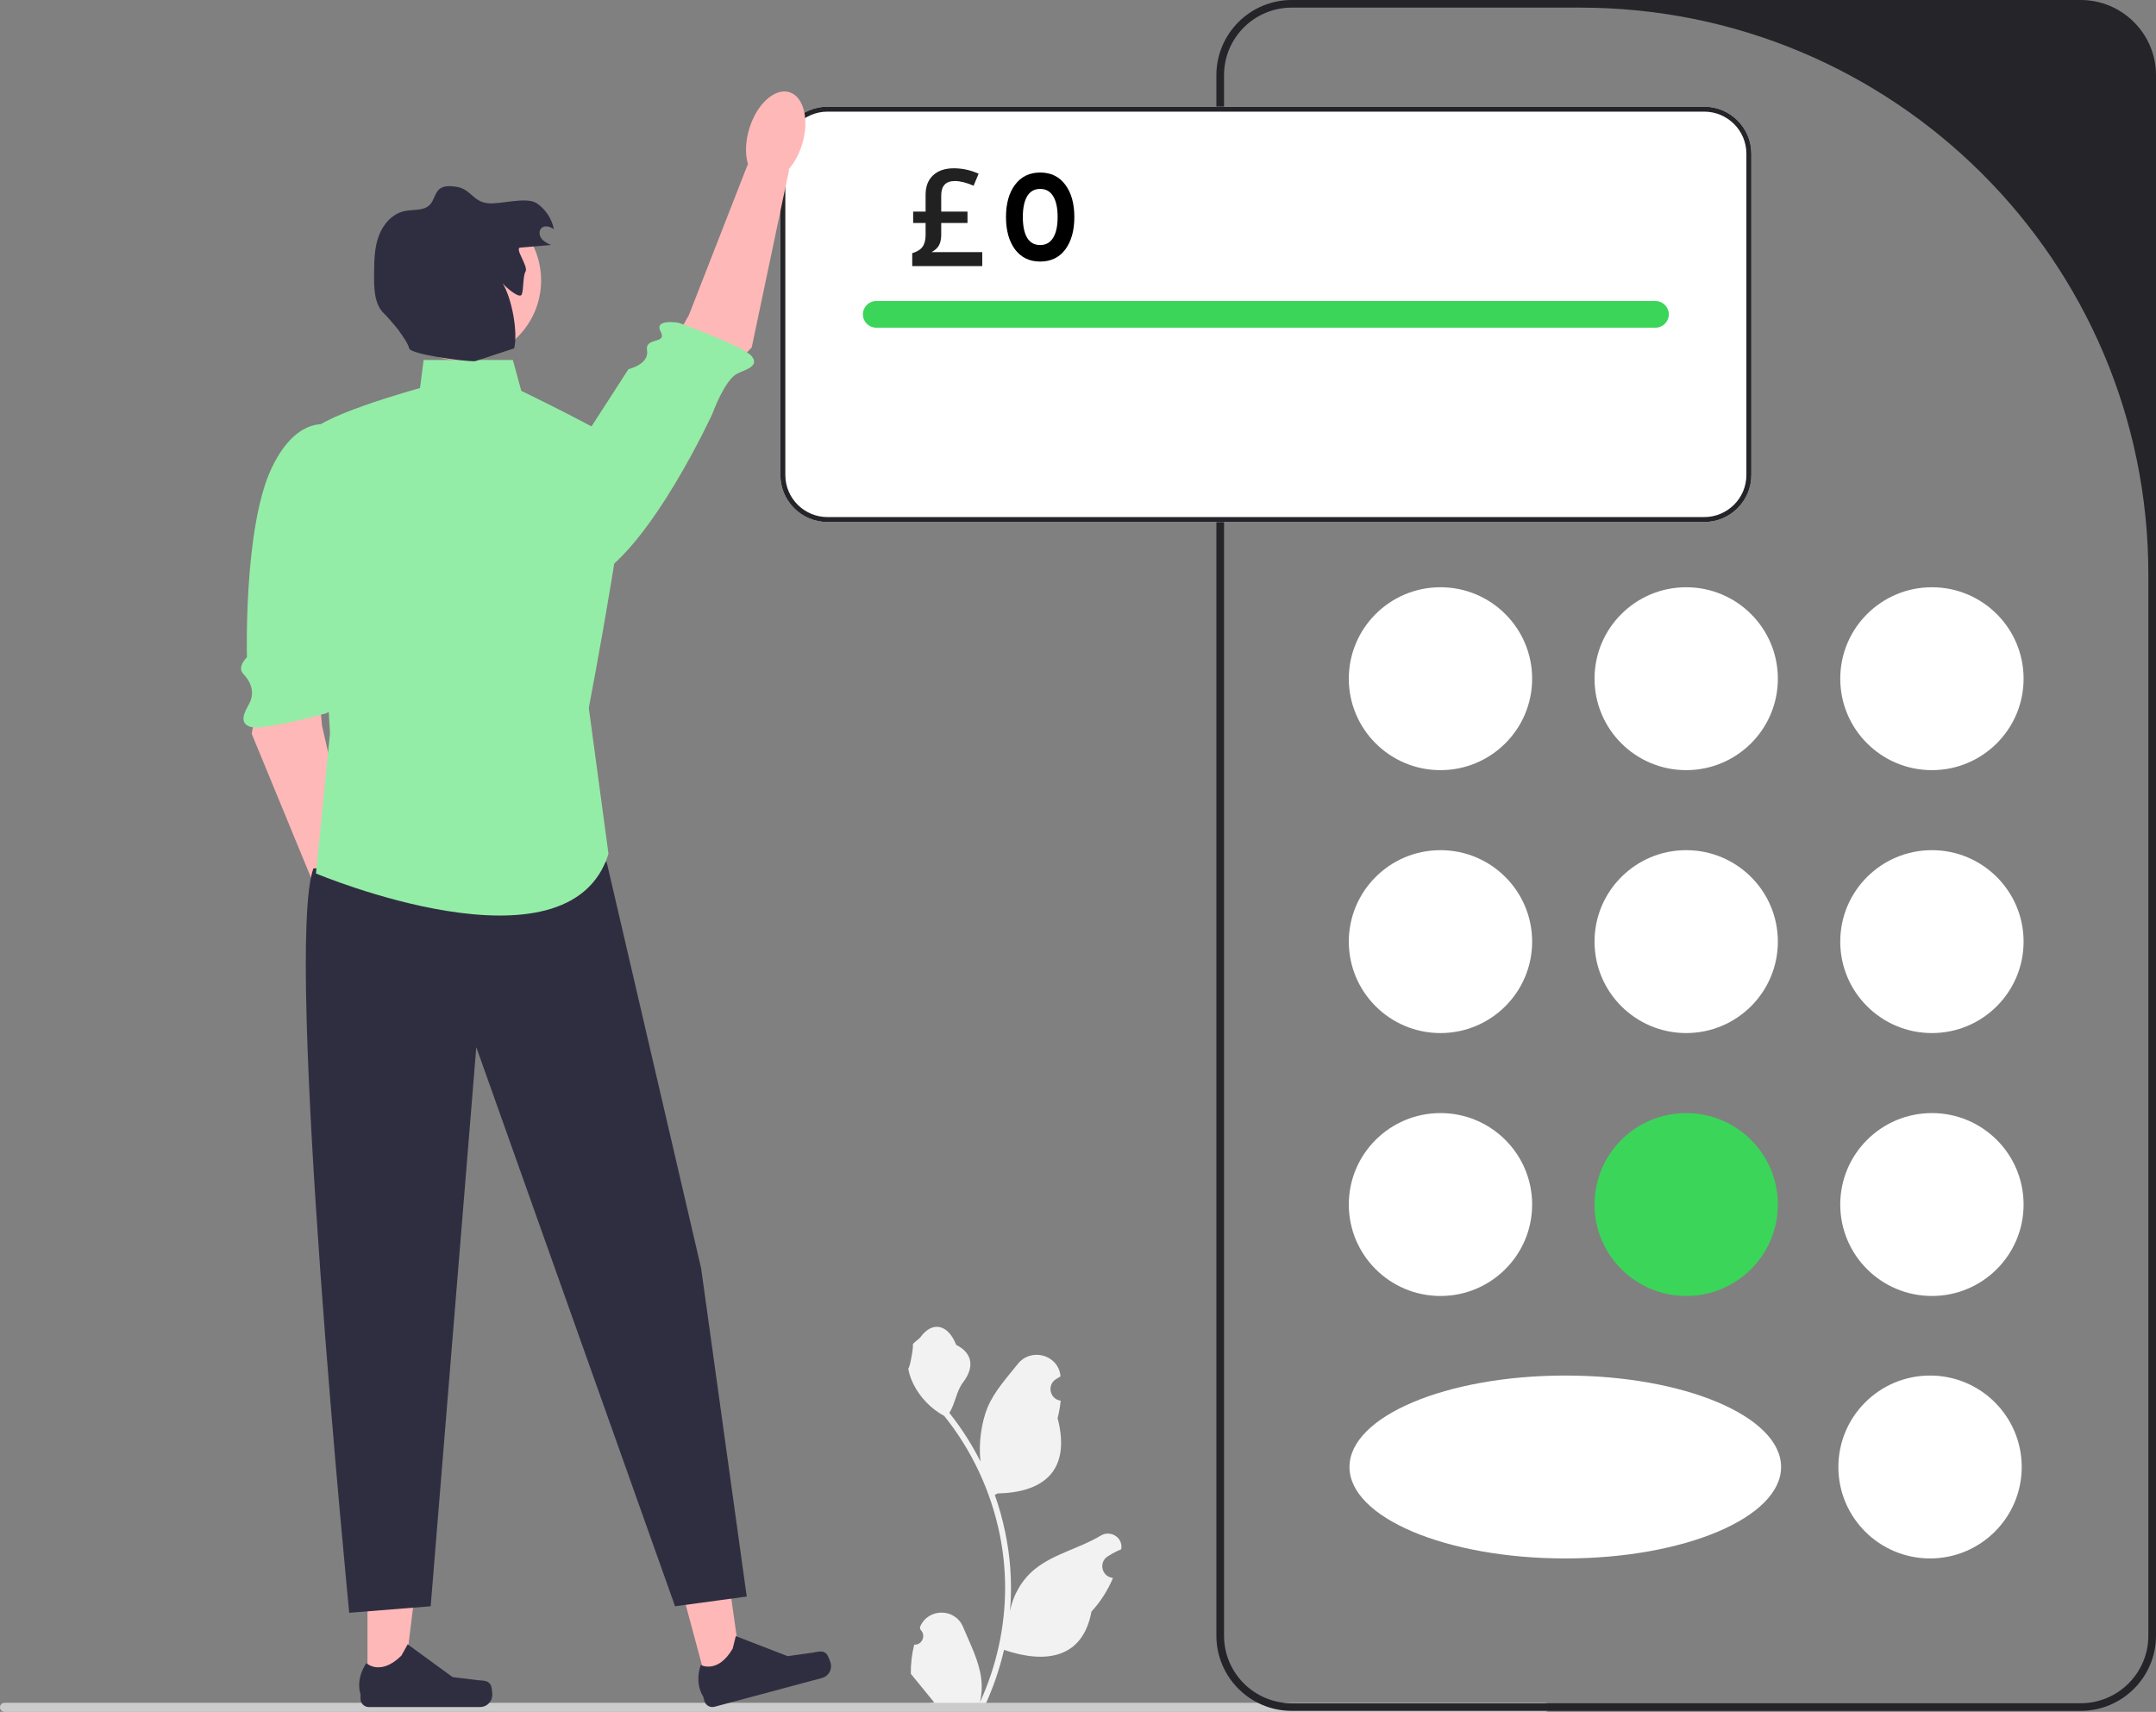 <svg width="330" height="262" viewBox="0 0 330 262" fill="none" xmlns="http://www.w3.org/2000/svg">
<rect x="0" y="0" width="330" height="262" fill="#808080" stroke="none"/>
<g clip-path="url(#clip0_490_959)">
<path d="M139.927 251.716C141.135 251.791 141.802 250.294 140.888 249.422L140.797 249.061C140.809 249.032 140.821 249.004 140.834 248.975C142.055 246.07 146.194 246.09 147.406 248.999C148.48 251.582 149.849 254.168 150.186 256.899C150.337 258.104 150.269 259.332 150.001 260.515C152.519 255.027 153.845 249.034 153.845 243.007C153.845 241.493 153.762 239.979 153.592 238.469C153.452 237.233 153.26 236.005 153.01 234.789C151.662 228.212 148.743 221.948 144.533 216.716C142.509 215.613 140.821 213.887 139.802 211.82C139.436 211.074 139.149 210.271 139.013 209.454C139.243 209.484 139.881 205.985 139.707 205.77C140.028 205.284 140.603 205.043 140.954 204.569C142.697 202.211 145.099 202.623 146.353 205.827C149.032 207.176 149.058 209.412 147.414 211.563C146.369 212.932 146.225 214.784 145.307 216.249C145.402 216.37 145.5 216.486 145.594 216.607C147.325 218.822 148.823 221.202 150.085 223.703C149.728 220.924 150.255 217.575 151.153 215.417C152.175 212.957 154.09 210.886 155.777 208.76C157.803 206.206 161.959 207.32 162.316 210.558C162.319 210.589 162.322 210.621 162.326 210.652C162.075 210.793 161.83 210.943 161.59 211.101C160.222 212.003 160.695 214.118 162.315 214.368L162.352 214.373C162.261 215.274 162.107 216.166 161.88 217.044C164.044 225.393 159.372 228.433 152.701 228.57C152.553 228.645 152.41 228.72 152.263 228.792C152.939 230.69 153.479 232.638 153.879 234.612C154.238 236.355 154.487 238.118 154.626 239.889C154.8 242.122 154.785 244.367 154.596 246.597L154.608 246.518C155.087 244.062 156.424 241.768 158.365 240.179C161.256 237.809 165.341 236.937 168.46 235.033C169.962 234.116 171.886 235.301 171.624 237.037L171.611 237.12C171.146 237.308 170.693 237.527 170.255 237.772C170.005 237.913 169.759 238.063 169.519 238.221C168.152 239.123 168.624 241.238 170.245 241.488L170.282 241.493C170.308 241.497 170.331 241.501 170.357 241.505C169.56 243.392 168.45 245.143 167.061 246.654C165.708 253.942 159.896 254.633 153.679 252.511H153.675C152.995 255.464 152.002 258.349 150.726 261.099H140.191C140.153 260.982 140.119 260.861 140.085 260.745C141.059 260.805 142.041 260.748 143 260.571C142.219 259.615 141.437 258.65 140.655 257.694C140.636 257.675 140.621 257.656 140.606 257.637C140.21 257.147 139.809 256.661 139.413 256.172L139.413 256.171C139.388 254.668 139.569 253.17 139.926 251.716L139.927 251.716Z" fill="#F2F2F2"/>
<path d="M0 261.306C0 261.691 0.31 262 0.696 262H236.468C236.854 262 237.163 261.691 237.163 261.306C237.163 260.921 236.854 260.612 236.468 260.612H0.696C0.31 260.612 0 260.921 0 261.306Z" fill="#CCCCCC"/>
<path d="M318.468 261.845H197.714C191.355 261.845 186.183 256.685 186.183 250.342V11.503C186.183 5.16 191.355 0 197.714 0H318.468C324.826 0 330 5.16 330 11.503V250.342C330 256.685 324.826 261.845 318.468 261.845ZM197.714 1.166C191.991 1.166 187.352 5.794 187.352 11.503V250.342C187.352 256.051 191.991 260.679 197.714 260.679H318.468C324.191 260.679 328.83 256.051 328.83 250.342V87.887C328.83 39.993 289.908 1.166 241.894 1.166H197.714Z" fill="#242429"/>
<path d="M220.481 117.87C228.23 117.87 234.512 111.604 234.512 103.874C234.512 96.144 228.23 89.878 220.481 89.878C212.732 89.878 206.45 96.144 206.45 103.874C206.45 111.604 212.732 117.87 220.481 117.87Z" fill="white"/>
<path d="M295.703 117.87C303.452 117.87 309.734 111.604 309.734 103.874C309.734 96.144 303.452 89.878 295.703 89.878C287.954 89.878 281.672 96.144 281.672 103.874C281.672 111.604 287.954 117.87 295.703 117.87Z" fill="white"/>
<path d="M258.091 117.87C265.841 117.87 272.122 111.604 272.122 103.874C272.122 96.144 265.841 89.878 258.091 89.878C250.342 89.878 244.061 96.144 244.061 103.874C244.061 111.604 250.342 117.87 258.091 117.87Z" fill="white"/>
<path d="M220.481 158.109C228.23 158.109 234.512 151.843 234.512 144.113C234.512 136.383 228.23 130.117 220.481 130.117C212.732 130.117 206.45 136.383 206.45 144.113C206.45 151.843 212.732 158.109 220.481 158.109Z" fill="white"/>
<path d="M295.702 158.109C303.451 158.109 309.733 151.843 309.733 144.113C309.733 136.383 303.451 130.117 295.702 130.117C287.953 130.117 281.671 136.383 281.671 144.113C281.671 151.843 287.953 158.109 295.702 158.109Z" fill="white"/>
<path d="M258.091 158.109C265.841 158.109 272.122 151.843 272.122 144.113C272.122 136.383 265.841 130.117 258.091 130.117C250.342 130.117 244.061 136.383 244.061 144.113C244.061 151.843 250.342 158.109 258.091 158.109Z" fill="white"/>
<path d="M220.481 198.348C228.23 198.348 234.512 192.082 234.512 184.352C234.512 176.622 228.23 170.356 220.481 170.356C212.732 170.356 206.45 176.622 206.45 184.352C206.45 192.082 212.732 198.348 220.481 198.348Z" fill="white"/>
<path d="M295.415 238.518C303.164 238.518 309.446 232.252 309.446 224.522C309.446 216.792 303.164 210.526 295.415 210.526C287.666 210.526 281.384 216.792 281.384 224.522C281.384 232.252 287.666 238.518 295.415 238.518Z" fill="white"/>
<path d="M239.584 238.518C257.826 238.518 272.615 232.252 272.615 224.522C272.615 216.792 257.826 210.526 239.584 210.526C221.341 210.526 206.553 216.792 206.553 224.522C206.553 232.252 221.341 238.518 239.584 238.518Z" fill="white"/>
<path d="M295.702 198.348C303.451 198.348 309.733 192.082 309.733 184.352C309.733 176.622 303.451 170.356 295.702 170.356C287.953 170.356 281.671 176.622 281.671 184.352C281.671 192.082 287.953 198.348 295.702 198.348Z" fill="white"/>
<path d="M258.091 198.348C265.841 198.348 272.122 192.082 272.122 184.352C272.122 176.622 265.841 170.356 258.091 170.356C250.342 170.356 244.061 176.622 244.061 184.352C244.061 192.082 250.342 198.348 258.091 198.348Z" fill="#3BD55A"/>
<path d="M260.849 16.329H126.659C122.68 16.329 119.444 19.557 119.444 23.526V72.698C119.444 76.668 122.68 79.895 126.659 79.895H260.849C264.828 79.895 268.064 76.668 268.064 72.698V23.526C268.064 19.557 264.828 16.329 260.849 16.329Z" fill="white"/>
<path d="M159.21 40.03C157.578 40.03 156.296 39.412 155.362 38.177C154.44 36.929 153.979 35.276 153.979 33.218C153.979 31.159 154.44 29.512 155.362 28.277C156.296 27.03 157.578 26.406 159.21 26.406C160.853 26.406 162.136 27.03 163.058 28.277C163.979 29.512 164.44 31.159 164.44 33.218C164.44 35.276 163.979 36.929 163.058 38.177C162.136 39.412 160.853 40.03 159.21 40.03ZM157.23 36.418C157.678 37.142 158.338 37.503 159.21 37.503C160.081 37.503 160.741 37.135 161.19 36.399C161.65 35.663 161.881 34.603 161.881 33.218C161.881 31.82 161.65 30.754 161.19 30.018C160.741 29.282 160.081 28.913 159.21 28.913C158.338 28.913 157.678 29.282 157.23 30.018C156.781 30.754 156.557 31.82 156.557 33.218C156.557 34.615 156.781 35.682 157.23 36.418Z" fill="black"/>
<path d="M260.849 16.329H126.659C122.68 16.329 119.444 19.557 119.444 23.526V72.698C119.444 76.668 122.68 79.895 126.659 79.895H260.849C264.828 79.895 268.064 76.668 268.064 72.698V23.526C268.064 19.557 264.828 16.329 260.849 16.329ZM267.305 72.698C267.305 76.251 264.411 79.138 260.849 79.138H126.659C123.097 79.138 120.203 76.251 120.203 72.698V23.526C120.203 19.973 123.097 17.086 126.659 17.086H260.849C264.411 17.086 267.305 19.973 267.305 23.526V72.698Z" fill="#242429"/>
<path d="M253.385 46.071H134.122C132.992 46.071 132.076 46.985 132.076 48.112C132.076 49.239 132.992 50.153 134.122 50.153H253.385C254.515 50.153 255.431 49.239 255.431 48.112C255.431 46.985 254.515 46.071 253.385 46.071Z" fill="#3BD55A"/>
<path d="M39.727 105.217L38.531 112.317L49.131 138.037L54.818 135.121L49.283 111.052L48.487 101.866L39.727 105.217Z" fill="#FFB8B8"/>
<path d="M51.427 65.274C51.427 65.274 45.877 62.592 41.571 71.653C37.265 80.714 37.798 100.587 37.798 100.587C37.798 100.587 36.23 102.076 37.225 103.119C38.221 104.162 39.149 105.816 38.133 107.724C37.598 108.729 36.36 110.696 38.388 111.255C40.416 111.814 49.904 109.174 49.904 109.174C49.904 109.174 53.451 107.589 51.436 106.521C49.42 105.454 52.259 98.995 52.259 98.995L54.605 80.338L51.427 65.274Z" fill="#94EDA6"/>
<path d="M55.784 147.864C58.012 147.181 58.884 143.594 57.732 139.852C56.58 136.11 53.84 133.629 51.612 134.311C49.385 134.994 48.513 138.581 49.665 142.323C50.817 146.065 53.557 148.546 55.784 147.864Z" fill="#FFB8B8"/>
<path d="M108.317 258.095L113.629 256.673L110.658 235.557L102.818 237.656L108.317 258.095Z" fill="#FFB8B8"/>
<path d="M126.485 253.103C126.725 253.337 127.054 254.21 127.141 254.534C127.408 255.527 126.817 256.548 125.822 256.815L109.371 261.218C108.691 261.4 107.993 260.998 107.811 260.32L107.627 259.637C107.627 259.637 106.261 257.802 107.255 254.822C107.255 254.822 109.871 256.246 112.148 252.31L112.619 250.406L120.565 253.474L124.368 252.94C125.2 252.824 125.884 252.518 126.485 253.103H126.485Z" fill="#2F2E41"/>
<path d="M56.247 257.973L61.747 257.973L64.364 236.811L56.246 236.811L56.247 257.973Z" fill="#FFB8B8"/>
<path d="M75.091 257.849C75.262 258.136 75.353 259.065 75.353 259.4C75.353 260.428 74.517 261.262 73.486 261.262H56.453C55.749 261.262 55.179 260.693 55.179 259.991V259.284C55.179 259.284 54.337 257.158 56.071 254.537C56.071 254.537 58.227 256.589 61.449 253.376L62.399 251.659L69.277 256.676L73.088 257.144C73.922 257.246 74.662 257.128 75.091 257.849Z" fill="#2F2E41"/>
<path d="M92.851 131.917L107.314 194.102L114.296 244.348L103.324 245.84L72.902 160.273L65.92 245.84L53.452 246.835C53.452 246.835 43.478 145.349 47.967 132.912L92.851 131.917Z" fill="#2F2E41"/>
<path d="M110.067 58.384L115.057 53.183L120.788 25.968L114.441 25.19L105.453 48.199L100.934 56.242L110.067 58.384Z" fill="#FFB8B8"/>
<path d="M77.878 84.855C77.878 84.855 82.548 93.444 91.216 88.366C99.884 83.288 109.052 63.294 109.052 63.294C109.052 63.294 110.882 58.212 112.797 57.204C113.806 56.673 116.403 56.1 115.041 54.5C113.679 52.901 103.881 49.404 103.881 49.404C103.881 49.404 100.053 48.725 101.118 50.738C102.184 52.752 98.685 51.505 99.038 53.635C99.391 55.766 96.196 56.501 96.196 56.501L77.878 84.855H77.878Z" fill="#94EDA6"/>
<path d="M122.761 22.124C123.918 18.383 123.05 14.795 120.823 14.11C118.597 13.425 115.854 15.902 114.698 19.643C113.541 23.384 114.409 26.972 116.635 27.657C118.862 28.342 121.605 25.865 122.761 22.124Z" fill="#FFB8B8"/>
<path d="M78.498 55.094H64.843L64.29 59.389C64.29 59.389 47.07 64.113 47.5 66.689C47.931 69.266 50.514 112.212 50.514 112.212L48.361 133.685C48.361 133.685 87.108 150.004 93.135 130.678L90.122 108.347C90.122 108.347 97.441 70.125 95.719 68.407C93.996 66.689 79.789 59.818 79.789 59.818L78.498 55.094L78.498 55.094Z" fill="#94EDA6"/>
<path d="M70.566 55.148C77.334 55.148 82.822 49.675 82.822 42.922C82.822 36.17 77.334 30.697 70.566 30.697C63.797 30.697 58.31 36.17 58.31 42.922C58.31 49.675 63.797 55.148 70.566 55.148Z" fill="#FFB8B8"/>
<path d="M79.643 37.893C81.209 37.761 82.775 37.629 84.341 37.497C83.803 37.251 83.242 36.987 82.883 36.517C82.525 36.047 82.451 35.304 82.884 34.901C83.39 34.431 84.228 34.68 84.782 35.095C84.477 33.508 83.528 32.054 82.196 31.135C80.569 30.012 76.543 31.351 74.582 31.093C72.319 30.796 72.036 28.871 69.773 28.573C68.92 28.462 67.96 28.377 67.289 28.915C66.545 29.511 66.462 30.638 65.805 31.329C64.868 32.315 63.262 32.024 61.928 32.302C60.039 32.695 58.615 34.347 57.957 36.157C57.3 37.967 57.275 39.935 57.259 41.86C57.24 44.018 57.233 46.515 58.797 48.005C59.75 48.913 62.346 52.028 62.627 53.312C62.826 54.224 70.948 55.335 72.708 55.284L78.708 53.312C79.298 50.722 78.323 45.598 76.921 43.34C77.382 43.948 79.517 45.779 79.844 45.089C80.17 44.399 80.022 42.237 80.428 41.59C80.941 40.775 78.681 37.974 79.643 37.893V37.893Z" fill="#2F2E41"/>
<path d="M145.989 25.757C147.299 25.757 148.566 26.033 149.789 26.585L149.019 28.425C147.924 27.947 146.965 27.707 146.141 27.707C144.757 27.707 144.064 28.445 144.064 29.921V32.387H148.087V34.125H144.064V35.965C144.064 36.578 143.953 37.1 143.73 37.531C143.507 37.962 143.125 38.283 142.585 38.586H150.345V40.724H139.627V38.754C140.289 38.551 140.879 38.228 141.197 37.783C141.514 37.338 141.673 36.739 141.673 35.984V34.125H139.768V32.386H141.672V29.799C141.672 28.532 142.055 27.542 142.822 26.828C143.589 26.114 144.645 25.757 145.989 25.757Z" fill="#212121"/>
</g>
<defs>
<clipPath id="clip0_490_959">
<rect width="330" height="262" fill="white"/>
</clipPath>
</defs>
</svg>
